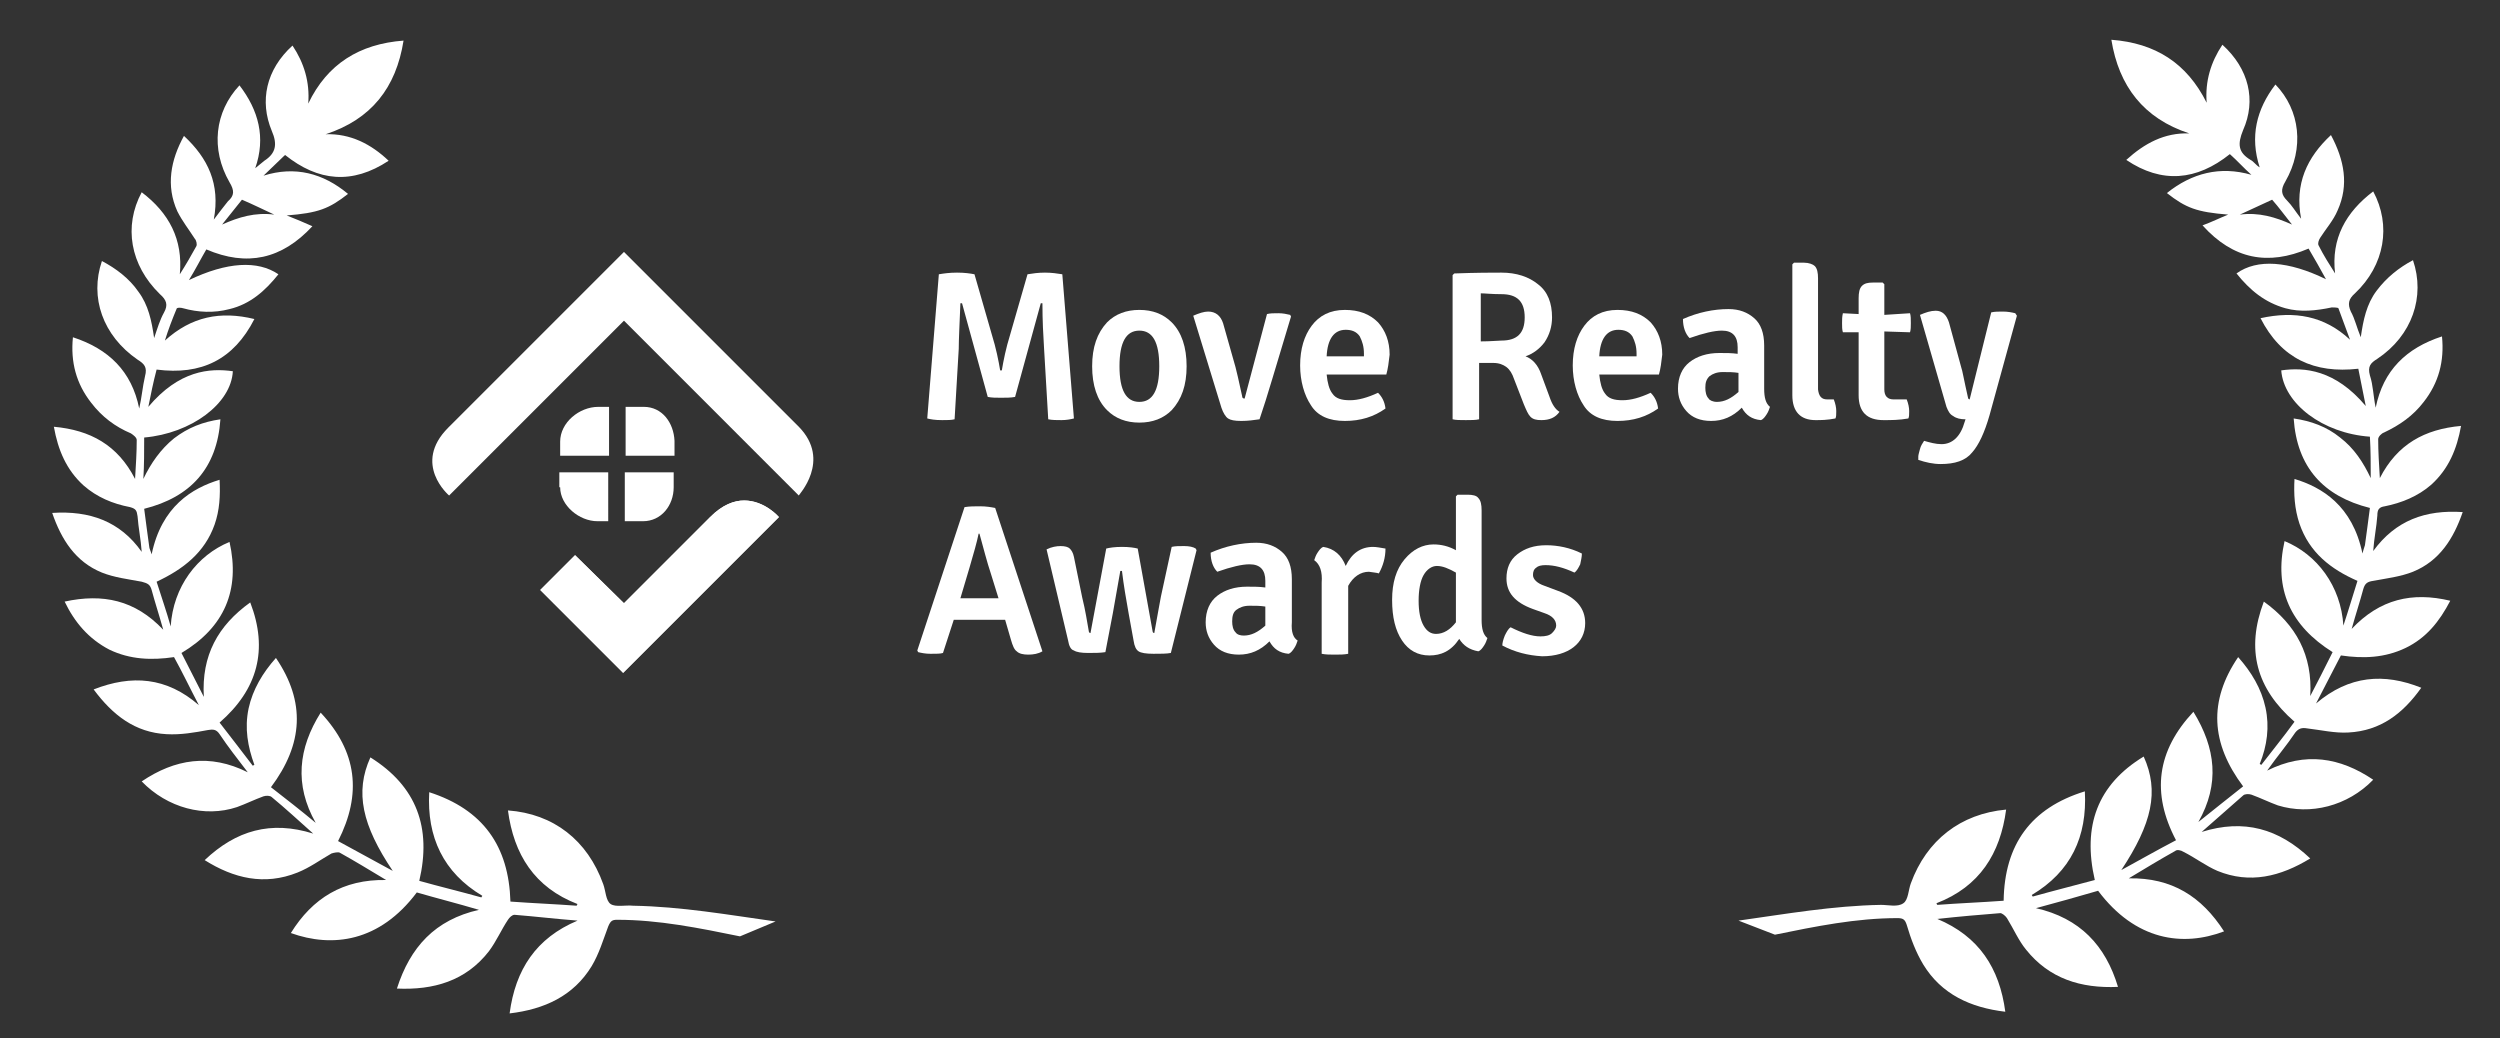 <?xml version="1.0" encoding="utf-8"?>
<!-- Generator: Adobe Illustrator 20.0.0, SVG Export Plug-In . SVG Version: 6.00 Build 0)  -->
<svg version="1.1" id="Слой_1" xmlns="http://www.w3.org/2000/svg" xmlns:xlink="http://www.w3.org/1999/xlink" x="0px" y="0px"
	 viewBox="0 0 301.7 125.3" style="enable-background:new 0 0 301.7 125.3;" xml:space="preserve">
<rect x="0" y="0" width="301.7" height="125.3" fill="#333333" stroke="none"/>
<style type="text/css">
	.st0{fill:#FFFFFF;}
</style>
<g>
	<path class="st0" d="M111.9,50.5l1.4-17.4c0.6-0.1,1.3-0.2,2.2-0.2c0.9,0,1.6,0.1,2.1,0.2l2.1,7.3c0.5,1.6,0.8,3.1,1,4.3h0.2
		c0.2-1.2,0.5-2.7,1-4.3l2.1-7.3c0.6-0.1,1.3-0.2,2.1-0.2c0.8,0,1.5,0.1,2.1,0.2l1.4,17.4c-0.4,0.1-0.9,0.2-1.5,0.2
		c-0.6,0-1.1,0-1.6-0.1l-0.5-8.5c-0.1-1.6-0.2-3.4-0.2-5.5h-0.2l-3.1,11.3c-0.5,0.1-1.1,0.1-1.7,0.1c-0.6,0-1.1,0-1.6-0.1l-3.1-11.3
		h-0.2c-0.1,2.5-0.2,4.4-0.2,5.5l-0.5,8.5c-0.4,0.1-0.9,0.1-1.5,0.1C112.8,50.7,112.3,50.6,111.9,50.5"/>
	<path class="st0" d="M137.5,39.9c-1.6,0-2.4,1.4-2.4,4.3s0.8,4.3,2.4,4.3c1.6,0,2.4-1.4,2.4-4.3S139.1,39.9,137.5,39.9 M143.2,44.2
		c0,2.3-0.6,4-1.8,5.3c-1,1-2.3,1.5-3.9,1.5c-1.6,0-2.9-0.5-3.9-1.5c-1.2-1.2-1.8-3-1.8-5.3c0-2.3,0.6-4,1.8-5.3
		c1-1,2.3-1.5,3.9-1.5c1.6,0,2.9,0.5,3.9,1.5C142.6,40.1,143.2,41.9,143.2,44.2"/>
	<path class="st0" d="M150.2,48.1l2.7-10.2c0.4-0.1,0.8-0.1,1.4-0.1c0.5,0,1,0.1,1.4,0.2l0.1,0.2c-1.7,5.6-2.9,9.8-3.8,12.4
		c-0.7,0.1-1.4,0.2-2.2,0.2c-0.8,0-1.3-0.1-1.6-0.3c-0.3-0.2-0.6-0.7-0.8-1.3L144,38.1c0.7-0.3,1.3-0.5,1.8-0.5
		c0.9,0,1.5,0.5,1.8,1.4l1.5,5.3c0.1,0.4,0.4,1.6,0.8,3.5C149.9,48,150,48.1,150.2,48.1"/>
	<path class="st0" d="M162.4,39.8c-1.4,0-2.2,1.1-2.3,3.2h4.5v-0.3c0-0.9-0.2-1.5-0.5-2.1C163.7,40,163.1,39.8,162.4,39.8
		 M167.3,45.2h-7.2c0.1,1,0.3,1.8,0.7,2.3c0.4,0.6,1.1,0.8,2.1,0.8c1,0,2.1-0.3,3.4-0.9c0.5,0.5,0.8,1.1,0.9,1.9
		c-1.4,1-3,1.5-4.9,1.5s-3.3-0.6-4.1-1.9c-0.8-1.2-1.3-2.9-1.3-4.8c0-2,0.5-3.6,1.4-4.8c0.9-1.2,2.2-1.9,4-1.9c1.7,0,3,0.5,4,1.5
		c0.9,1,1.4,2.3,1.4,3.9C167.6,43.7,167.5,44.5,167.3,45.2"/>
	<path class="st0" d="M178.7,35.4v5.8c1.2,0,2.1-0.1,2.5-0.1c1.9,0,2.8-0.9,2.8-2.8c0-1.9-0.9-2.8-2.8-2.8
		C180,35.5,179.2,35.4,178.7,35.4 M187.3,38.3c0,1.1-0.3,2.1-0.9,3c-0.6,0.8-1.4,1.4-2.3,1.7c0.8,0.3,1.5,1,1.9,2.2l1,2.7
		c0.3,0.9,0.7,1.5,1.2,1.8c-0.5,0.7-1.2,1-2.2,1c-0.6,0-1-0.1-1.3-0.4c-0.3-0.3-0.5-0.8-0.8-1.5l-1.2-3.1c-0.2-0.6-0.5-1.1-0.9-1.4
		c-0.4-0.3-0.9-0.5-1.6-0.5h-1.7v6.8c-0.4,0.1-1,0.1-1.6,0.1c-0.7,0-1.2,0-1.6-0.1V33.2l0.2-0.2c2.7-0.1,4.6-0.1,5.7-0.1
		c1.8,0,3.3,0.5,4.4,1.4C186.8,35.2,187.3,36.6,187.3,38.3"/>
	<path class="st0" d="M195.3,39.8c-1.4,0-2.2,1.1-2.3,3.2h4.5v-0.3c0-0.9-0.2-1.5-0.5-2.1C196.6,40,196,39.8,195.3,39.8 M200.2,45.2
		H193c0.1,1,0.3,1.8,0.7,2.3c0.4,0.6,1.1,0.8,2.1,0.8c1,0,2.1-0.3,3.4-0.9c0.5,0.5,0.8,1.1,0.9,1.9c-1.4,1-3,1.5-4.9,1.5
		c-1.9,0-3.3-0.6-4.1-1.9c-0.8-1.2-1.3-2.9-1.3-4.8c0-2,0.5-3.6,1.4-4.8c0.9-1.2,2.2-1.9,4-1.9c1.7,0,3,0.5,4,1.5
		c0.9,1,1.4,2.3,1.4,3.9C200.5,43.7,200.4,44.5,200.2,45.2"/>
	<path class="st0" d="M207.2,48.5c0.9,0,1.7-0.4,2.6-1.2V45c-0.6-0.1-1.2-0.1-1.9-0.1c-0.7,0-1.2,0.2-1.6,0.5
		c-0.4,0.4-0.5,0.8-0.5,1.4c0,0.5,0.1,1,0.4,1.3C206.3,48.3,206.7,48.5,207.2,48.5 M213.6,49.1c-0.1,0.3-0.2,0.6-0.4,0.9
		c-0.2,0.3-0.4,0.6-0.7,0.7c-1.1-0.1-1.8-0.6-2.3-1.5c-1.1,1.1-2.3,1.6-3.7,1.6c-1.3,0-2.3-0.4-3-1.2c-0.7-0.8-1-1.7-1-2.7
		c0-1.4,0.5-2.5,1.4-3.2c0.9-0.7,2.1-1.1,3.6-1.1c0.8,0,1.5,0,2.2,0.1v-0.8c0-1.3-0.6-2-1.9-2c-0.9,0-2.2,0.3-3.9,0.9
		c-0.5-0.5-0.8-1.3-0.8-2.3c1.8-0.8,3.7-1.2,5.5-1.2c1.3,0,2.3,0.4,3.1,1.1c0.8,0.7,1.2,1.8,1.2,3.3v5.2
		C212.9,48,213.1,48.7,213.6,49.1"/>
	<path class="st0" d="M220.5,48.2h0.8c0.2,0.5,0.3,1,0.3,1.4c0,0.4,0,0.7-0.1,0.9c-1,0.2-1.8,0.2-2.4,0.2c-1.8,0-2.8-1-2.8-3V31.9
		l0.2-0.2h1.2c0.6,0,1.1,0.2,1.3,0.4c0.3,0.3,0.4,0.8,0.4,1.5V47C219.5,47.8,219.8,48.2,220.5,48.2"/>
	<path class="st0" d="M230.5,37.8c0.1,0.3,0.1,0.7,0.1,1.2c0,0.4,0,0.8-0.1,1.1l-3.1-0.1v7c0,0.8,0.4,1.2,1.1,1.2h1.6
		c0.2,0.5,0.3,1,0.3,1.4c0,0.4,0,0.7-0.1,0.9c-1.1,0.2-2.1,0.2-3,0.2c-2,0-3-1-3-3v-7.6l-1.9,0c-0.1-0.3-0.1-0.7-0.1-1.1
		c0-0.4,0-0.8,0.1-1.2l1.9,0.1v-1.9c0-0.7,0.1-1.2,0.4-1.5c0.3-0.3,0.7-0.4,1.3-0.4h1.2l0.2,0.2v3.7L230.5,37.8z"/>
	<path class="st0" d="M243.4,38.1l-3.3,12c-0.6,2.1-1.3,3.6-2.1,4.5c-0.8,1-2.1,1.4-3.8,1.4c-0.9,0-1.8-0.2-2.7-0.5v-0.4
		c0-0.2,0.1-0.5,0.2-0.9c0.1-0.4,0.3-0.7,0.5-1c0.7,0.2,1.4,0.4,2.1,0.4c1.3,0,2.3-0.9,2.8-2.7l0.1-0.3c-0.6,0-1.1-0.1-1.5-0.4
		c-0.4-0.2-0.6-0.6-0.8-1.1l-3.2-11.1c0.7-0.3,1.3-0.5,1.9-0.5c0.8,0,1.3,0.5,1.6,1.4l1.5,5.5c0.1,0.2,0.3,1.4,0.8,3.6
		c0,0.1,0.1,0.2,0.2,0.2l2.6-10.5c0.4-0.1,0.9-0.1,1.4-0.1c0.6,0,1.1,0.1,1.5,0.2L243.4,38.1z"/>
	<path class="st0" d="M115.9,72.2l1.2,0h2.3c0.1,0,0.2,0,0.5,0c0.3,0,0.5,0,0.6,0l-0.9-2.9c-0.5-1.5-0.9-3.1-1.4-4.9h-0.1
		c-0.2,1-0.6,2.4-1.1,4.1L115.9,72.2z M121.3,74.8l-1.3,0h-3.6l-1.3,0l-1.3,4c-0.3,0.1-0.8,0.1-1.5,0.1c-0.6,0-1.1-0.1-1.5-0.2
		l-0.1-0.2l5.7-17.3c0.6-0.1,1.2-0.1,1.9-0.1c0.7,0,1.3,0.1,1.8,0.2l5.7,17.3c-0.5,0.3-1.1,0.4-1.7,0.4c-0.6,0-1.1-0.1-1.4-0.4
		c-0.3-0.2-0.5-0.7-0.7-1.4L121.3,74.8z"/>
	<path class="st0" d="M128.9,77.3l-2.6-11c0.6-0.3,1.2-0.4,1.7-0.4c0.5,0,0.9,0.1,1.1,0.3c0.2,0.2,0.4,0.5,0.5,1l1,4.9
		c0.4,1.6,0.6,3,0.8,4.1c0,0.1,0.1,0.2,0.2,0.2l1.9-10.2c0.4-0.1,1-0.2,1.9-0.2s1.5,0.1,1.9,0.2l1.8,10c0,0.1,0.1,0.2,0.2,0.2
		c0.4-2.3,0.7-3.8,0.8-4.4l1.3-6c0.4-0.1,0.9-0.1,1.5-0.1c0.6,0,1.1,0.1,1.4,0.3l0.1,0.2l-3.1,12.4c-0.5,0.1-1.2,0.1-2.1,0.1
		c-0.9,0-1.5-0.1-1.8-0.3c-0.3-0.2-0.5-0.6-0.6-1.3l-0.6-3.3c-0.3-1.7-0.6-3.4-0.8-5.1h-0.2c-0.2,1.1-0.5,2.8-0.9,5.1l-0.9,4.7
		c-0.6,0.1-1.3,0.1-2.1,0.1s-1.4-0.1-1.7-0.3C129.2,78.4,129,77.9,128.9,77.3"/>
	<path class="st0" d="M150.1,76.7c0.9,0,1.7-0.4,2.6-1.2v-2.3c-0.6-0.1-1.2-0.1-1.9-0.1c-0.7,0-1.2,0.2-1.6,0.5s-0.5,0.8-0.5,1.4
		c0,0.5,0.1,1,0.4,1.3C149.3,76.6,149.7,76.7,150.1,76.7 M156.6,77.3c-0.1,0.3-0.2,0.6-0.4,0.9c-0.2,0.3-0.4,0.6-0.7,0.7
		c-1.1-0.1-1.8-0.6-2.3-1.5c-1.1,1.1-2.3,1.6-3.7,1.6c-1.3,0-2.3-0.4-3-1.2c-0.7-0.8-1-1.7-1-2.7c0-1.4,0.5-2.5,1.4-3.2
		c0.9-0.7,2.1-1.1,3.6-1.1c0.8,0,1.5,0,2.2,0.1v-0.8c0-1.3-0.6-2-1.9-2c-0.9,0-2.2,0.3-3.9,0.9c-0.5-0.5-0.8-1.3-0.8-2.3
		c1.8-0.8,3.7-1.2,5.5-1.2c1.3,0,2.3,0.4,3.1,1.1c0.8,0.7,1.2,1.8,1.2,3.3v5.2C155.8,76.3,156.1,77,156.6,77.3"/>
	<path class="st0" d="M158.6,67.6c0.1-0.3,0.2-0.6,0.4-0.9c0.2-0.3,0.4-0.6,0.7-0.7c1.3,0.2,2.2,1,2.7,2.3c0.7-1.5,1.8-2.3,3.3-2.3
		c0.4,0,0.9,0.1,1.5,0.2c0,1.1-0.3,2.1-0.8,3c-0.3-0.1-0.6-0.1-1.2-0.2c-1,0-1.9,0.6-2.5,1.7v8.2c-0.5,0.1-1,0.1-1.6,0.1
		c-0.6,0-1.1,0-1.6-0.1v-8.6C159.6,69,159.3,68.1,158.6,67.6"/>
	<path class="st0" d="M173.3,76.5c0.9,0,1.7-0.5,2.4-1.4v-6c-0.9-0.5-1.6-0.8-2.3-0.8c-0.6,0-1.2,0.4-1.6,1.1
		c-0.4,0.7-0.6,1.8-0.6,3.1c0,1.3,0.2,2.3,0.6,3C172.2,76.2,172.7,76.5,173.3,76.5 M172.5,79.1c-1.4,0-2.5-0.6-3.3-1.8
		c-0.8-1.2-1.2-2.8-1.2-4.9c0-2.1,0.5-3.7,1.5-4.9c1-1.2,2.2-1.8,3.5-1.8c0.9,0,1.8,0.2,2.7,0.7v-6.5l0.2-0.2h1.2
		c0.6,0,1.1,0.1,1.3,0.4c0.3,0.3,0.4,0.8,0.4,1.5v13.2c0,1.1,0.2,1.8,0.7,2.2c-0.1,0.3-0.2,0.6-0.4,0.9c-0.2,0.3-0.4,0.6-0.7,0.7
		c-1.1-0.2-1.8-0.7-2.3-1.5C175.1,78.6,173.9,79.1,172.5,79.1"/>
	<path class="st0" d="M181.3,77.9c0-0.3,0.1-0.7,0.3-1.2c0.2-0.4,0.4-0.8,0.7-1c1.4,0.7,2.6,1.1,3.6,1.1c0.6,0,1.1-0.1,1.4-0.4
		s0.5-0.6,0.5-0.9c0-0.7-0.5-1.2-1.4-1.5l-1.4-0.5c-2.2-0.8-3.2-2-3.2-3.7c0-1.2,0.4-2.2,1.3-2.9c0.9-0.7,2-1.1,3.5-1.1
		c1.4,0,2.9,0.3,4.3,1c0,0.4-0.1,0.8-0.2,1.3c-0.2,0.4-0.4,0.8-0.7,1c-1.3-0.6-2.4-0.9-3.5-0.9c-0.5,0-0.9,0.1-1.1,0.3
		c-0.3,0.2-0.4,0.5-0.4,0.9c0,0.5,0.5,1,1.4,1.3l1.6,0.6c2.2,0.8,3.3,2.1,3.3,3.9c0,1.2-0.5,2.2-1.4,2.9s-2.2,1.1-3.8,1.1
		C184.4,79.1,182.8,78.7,181.3,77.9"/>
	<path class="st0" d="M96.4,51.5c-4.1-4.1-21.1-21.1-21.1-21.1S58.5,47.2,54.1,51.6c-4.4,4.4,0.1,8.2,0.1,8.2l21.1-21.1l21.1,21.1
		C96.3,59.8,100.4,55.6,96.4,51.5"/>
	<path class="st0" d="M67.6,53.3V55h5.9v-5.9h-1.3C69.9,49.1,67.6,51,67.6,53.3"/>
	<path class="st0" d="M77.7,49.1h-2.2V55h5.9v-1.8C81.3,51,79.9,49.1,77.7,49.1"/>
	<path class="st0" d="M67.6,58.8c0,2.2,2.3,4.1,4.5,4.1h1.3V57h-5.9V58.8z"/>
	<path class="st0" d="M75.4,62.9h2.2c2.2,0,3.7-1.9,3.7-4.1V57h-5.9V62.9z"/>
	<path class="st0" d="M85.7,62.4c-4.5,4.5-10.4,10.4-10.4,10.4L69.4,67l-4.2,4.2l10,10l4.2-4.2L94,62.4c0,0-1.7-2-4.2-2
		C88.6,60.4,87.2,60.9,85.7,62.4"/>
	<path class="st0" d="M85.7,62.4c-4.5,4.5-10.4,10.4-10.4,10.4L69.4,67l-4.2,4.2l10,10l4.2-4.2L94,62.4c0,0-1.7-2-4.2-2
		C88.6,60.4,87.2,60.9,85.7,62.4"/>
</g>
<g>
	<path class="st0" d="M209.8,111.1c5.7-0.8,11.4-1.8,17.2-1.9c0.9,0,2,0.3,2.7-0.2c0.6-0.4,0.6-1.6,0.9-2.4c1.9-5.2,6-8.4,11.5-8.9
		c-0.7,5.3-3.2,9.3-8.4,11.3c0,0.1,0.1,0.2,0.1,0.2c2.6-0.2,5.3-0.3,8-0.5c0.1-6.8,3.3-11.2,9.8-13.2c0.3,5.5-1.7,9.7-6.4,12.5
		c0,0.1,0.1,0.1,0.1,0.2c2.5-0.7,4.9-1.3,7.5-2c-1.5-6.5,0.3-11.5,5.9-14.9c1.9,4.2,1,8.1-2.7,13.7c2.2-1.2,4.3-2.4,6.6-3.6
		c-3-5.7-2.3-10.8,2.1-15.5c2.7,4.4,3.2,8.7,0.6,13.3c1.9-1.5,3.6-2.9,5.4-4.3c-3.9-5.2-4.2-10.3-0.6-15.6c1.6,1.8,2.8,3.8,3.3,6.1
		c0.5,2.3,0.2,4.6-0.7,6.8c0.1,0,0.1,0.1,0.2,0.1c1.3-1.7,2.7-3.4,4-5.2c-4.6-4-5.9-8.7-3.7-14.5c3.9,2.8,5.9,6.5,5.6,11.4
		c0.9-1.7,1.8-3.5,2.7-5.3c-5.1-3.2-7.1-7.6-5.8-13.4c3.9,1.6,6.8,5.4,7.1,10.2c0.6-1.8,1.1-3.5,1.7-5.4c-3.2-1.4-5.8-3.4-7-6.9
		c-0.6-1.8-0.7-3.6-0.6-5.4c3.3,1,7,3.2,8.2,9c0.1-0.4,0.2-0.7,0.3-1c0.2-1.5,0.4-2.9,0.6-4.5c-5.6-1.4-8.8-4.9-9.2-10.8
		c2.1,0.3,4,1,5.6,2.3c1.7,1.3,2.8,3,3.7,4.9c0-1.7,0-3.3-0.1-5c-5.7-0.4-10.4-4-10.7-8c2.8-0.4,6.5-0.1,10.2,4.3
		c-0.3-1.5-0.6-3-0.9-4.5c-5.3,0.6-9.3-1.2-11.8-6.1c4.1-0.9,7.7-0.3,10.8,2.6c-0.5-1.3-0.9-2.5-1.4-3.8c-0.1-0.1-0.6-0.1-0.8-0.1
		c-1.9,0.4-3.8,0.6-5.6,0.1c-2.5-0.7-4.3-2.2-5.9-4.2c2.5-1.8,6.3-1.5,10.8,0.7c-0.7-1.3-1.4-2.5-2.1-3.7c-4.9,2.1-9.1,1.3-12.8-2.8
		c1.1-0.4,2.1-0.9,3.1-1.3c-3.8-0.3-5.1-0.8-7.4-2.6c3-2.4,6.4-3.3,10.2-2.2c-0.9-0.8-1.7-1.7-2.6-2.5c-4,3.2-8.2,3.6-12.5,0.7
		c2.2-2,4.6-3.3,7.6-3.2c-5.5-1.8-8.5-5.7-9.4-11.3c5.3,0.4,9.1,2.8,11.5,7.6c-0.2-2.6,0.5-4.9,1.9-7c3.2,2.9,4.1,6.7,2.5,10.3
		c-0.7,1.7-0.6,2.7,0.9,3.6c0.4,0.2,0.6,0.6,1.1,0.9c-1.2-3.7-0.4-7,1.9-10c3,3.1,3.5,7.7,1.2,11.7c-0.6,1-0.5,1.6,0.2,2.3
		c0.6,0.6,1,1.3,1.7,2.2c-0.8-4.2,0.7-7.4,3.6-10.1c1.6,3,2.2,6,0.8,9.1c-0.5,1.2-1.4,2.2-2.1,3.3c-0.2,0.3-0.3,0.7-0.2,0.9
		c0.6,1.2,1.3,2.3,2,3.4c-0.5-4.2,1.3-7.4,4.6-9.9c2.2,4.1,1.4,8.9-2.2,12.3c-0.8,0.7-0.9,1.3-0.5,2.2c0.5,0.9,0.7,1.9,1.2,3.1
		c0.3-2.1,0.7-4,1.9-5.6c1.2-1.6,2.7-2.8,4.4-3.7c1.5,4.4-0.1,9.1-4.3,11.9c-0.8,0.5-1.2,0.9-0.9,2c0.4,1.2,0.4,2.5,0.7,3.9
		c0.9-4.5,3.7-7.2,8-8.6c0.3,3-0.4,5.6-2.2,7.9c-1.3,1.7-2.9,2.8-4.8,3.7c-0.3,0.1-0.7,0.5-0.7,0.8c0,1.5,0.1,3,0.2,4.7
		c2.1-4.1,5.4-5.9,9.8-6.3c-0.5,2.8-1.5,5.2-3.6,7.1c-1.6,1.4-3.6,2.2-5.6,2.6c-0.7,0.1-0.9,0.4-0.9,1.1c-0.1,1.4-0.4,2.8-0.5,4.3
		c2.7-3.7,6.3-5,10.8-4.7c-1.1,3.2-2.8,5.9-6,7.2c-1.5,0.6-3.2,0.8-4.8,1.1c-0.7,0.1-1,0.3-1.2,1c-0.4,1.5-0.9,3-1.4,4.8
		c3.4-3.6,7.3-4.5,11.9-3.4c-1.3,2.5-2.9,4.5-5.4,5.7s-5.1,1.3-7.8,0.9c-1,1.9-1.9,3.7-3,5.8c4-3.4,8.2-3.7,12.7-1.9
		c-2.2,3.1-4.9,5.2-8.8,5.4c-1.6,0.1-3.3-0.3-5-0.5c-0.6-0.1-1,0-1.4,0.5c-1,1.5-2.2,2.9-3.4,4.6c4.6-2.3,8.8-1.6,12.8,1.1
		c-3.1,3.2-7.6,4.3-11.5,3.1c-1.1-0.4-2.1-0.9-3.2-1.3c-0.3-0.1-0.8-0.1-1,0.1c-1.6,1.4-3.2,2.8-5,4.4c5.1-1.6,9.3-0.4,13.1,3.2
		c-3.6,2.2-7.3,3.1-11.2,1.5c-1.4-0.6-2.7-1.6-4.1-2.3c-0.3-0.2-0.8-0.3-1-0.1c-1.8,1-3.6,2.1-5.6,3.3c5.2-0.1,8.8,2.2,11.5,6.4
		c-5,1.9-10.7,1.1-15.2-4.9c-2.4,0.7-4.9,1.4-7.5,2.1c5.3,1.2,8.4,4.5,9.9,9.5c-4.5,0.2-8.3-1-11.1-4.5c-0.9-1.1-1.5-2.5-2.3-3.8
		c-0.2-0.3-0.6-0.6-0.8-0.6c-2.5,0.2-4.9,0.4-7.6,0.7c5,2.1,7.5,5.9,8.2,11.2c-4.2-0.5-7.7-2.1-9.9-5.7c-0.9-1.5-1.5-3.1-2-4.8
		c-0.2-0.6-0.4-0.8-1.1-0.8c-5,0-9.9,1-14.8,2 M276.6,27.1c-0.8-1-1.6-2.1-2.4-3c-1.3,0.6-2.6,1.2-3.9,1.8
		C272.6,25.6,274.6,26.2,276.6,27.1z"/>
</g>
<g>
	<path class="st0" d="M89.3,113c-4.9-1-9.8-2-14.8-2c-0.6,0-0.8,0.1-1.1,0.8c-0.6,1.6-1.1,3.3-2,4.8c-2.2,3.6-5.7,5.2-9.9,5.7
		c0.7-5.3,3.2-9.1,8.2-11.2c-2.6-0.2-5.1-0.5-7.6-0.7c-0.3,0-0.6,0.3-0.8,0.6c-0.8,1.2-1.4,2.6-2.3,3.8c-2.8,3.6-6.7,4.7-11.1,4.5
		c1.6-5,4.6-8.3,9.9-9.5c-2.7-0.8-5.1-1.4-7.5-2.1c-4.5,6-10.2,6.7-15.2,4.9c2.6-4.2,6.3-6.5,11.5-6.4c-2-1.2-3.8-2.3-5.6-3.3
		c-0.2-0.1-0.7,0-1,0.1c-1.4,0.8-2.6,1.7-4.1,2.3c-4,1.6-7.7,0.7-11.2-1.5c3.8-3.6,8-4.8,13.1-3.2c-1.8-1.6-3.3-3-5-4.4
		c-0.2-0.2-0.7-0.2-1-0.1c-1.1,0.4-2.1,0.9-3.2,1.3c-3.9,1.3-8.4,0.1-11.5-3.1c4-2.7,8.2-3.4,12.8-1.1c-1.3-1.7-2.4-3.1-3.4-4.6
		c-0.4-0.6-0.8-0.6-1.4-0.5c-1.6,0.3-3.3,0.6-5,0.5c-3.8-0.2-6.5-2.3-8.8-5.4c4.6-1.8,8.8-1.5,12.7,1.9c-1.1-2.1-2-4-3-5.8
		c-2.7,0.4-5.3,0.3-7.8-0.9c-2.5-1.3-4.2-3.3-5.4-5.8c4.6-1,8.5-0.2,11.9,3.4c-0.5-1.8-1-3.3-1.4-4.8c-0.2-0.7-0.5-0.8-1.2-1
		c-1.6-0.3-3.3-0.5-4.8-1.1c-3.2-1.3-4.9-4-6-7.2c4.5-0.3,8.2,1,10.8,4.7c-0.1-1.5-0.4-2.9-0.5-4.3c-0.1-0.7-0.2-0.9-0.9-1.1
		c-2.1-0.4-4-1.2-5.6-2.6C8,56.7,7,54.3,6.5,51.5c4.4,0.4,7.7,2.2,9.8,6.3c0.1-1.7,0.2-3.2,0.2-4.7c0-0.3-0.4-0.6-0.7-0.8
		c-1.9-0.8-3.5-2-4.8-3.7c-1.8-2.3-2.5-4.9-2.2-7.9c4.3,1.4,7.1,4.1,8,8.6c0.3-1.3,0.4-2.6,0.7-3.9c0.3-1.1-0.1-1.5-0.9-2
		c-4.2-2.9-5.8-7.5-4.3-11.9c1.7,0.9,3.3,2.1,4.4,3.7c1.2,1.6,1.6,3.5,1.9,5.6c0.4-1.2,0.7-2.2,1.2-3.1c0.5-0.9,0.3-1.5-0.5-2.2
		c-3.6-3.5-4.4-8.2-2.2-12.3c3.3,2.5,5,5.7,4.6,9.9c0.7-1.1,1.4-2.3,2-3.4c0.1-0.2,0-0.7-0.2-0.9c-0.7-1.1-1.5-2.1-2.1-3.3
		c-1.4-3.1-0.8-6.2,0.8-9.1c2.9,2.7,4.4,5.8,3.6,10.1c0.7-0.9,1.2-1.6,1.7-2.2c0.8-0.7,0.8-1.3,0.2-2.3c-2.3-4-1.8-8.5,1.2-11.7
		c2.3,3,3.2,6.3,1.9,10c0.4-0.3,0.7-0.6,1.1-0.9c1.4-0.9,1.6-2,0.9-3.6c-1.5-3.6-0.7-7.4,2.5-10.3c1.4,2.1,2.1,4.4,1.9,7
		c2.3-4.8,6.2-7.2,11.5-7.6c-0.9,5.7-3.9,9.5-9.4,11.3c3-0.1,5.5,1.2,7.6,3.2c-4.4,2.9-8.5,2.5-12.5-0.7c-0.9,0.9-1.8,1.7-2.6,2.5
		C35.6,20,39,20.9,42,23.4c-2.3,1.8-3.6,2.3-7.4,2.6c1,0.4,2,0.8,3.1,1.3c-3.7,4-7.9,4.9-12.8,2.8c-0.7,1.2-1.3,2.4-2.1,3.7
		c4.6-2.2,8.3-2.4,10.8-0.7c-1.6,2-3.4,3.6-5.9,4.2c-1.9,0.5-3.8,0.4-5.6-0.1c-0.3-0.1-0.8-0.1-0.8,0.1c-0.5,1.2-1,2.5-1.4,3.8
		c3.2-2.9,6.7-3.6,10.8-2.6c-2.5,4.9-6.4,6.8-11.8,6.1c-0.4,1.5-0.7,3-1,4.5c3.7-4.4,7.4-4.7,10.2-4.3c-0.2,3.9-5,7.5-10.7,8
		c0,1.7,0,3.3-0.1,5c0.9-1.9,2.1-3.6,3.7-4.9c1.7-1.3,3.5-2,5.6-2.3c-0.4,5.9-3.6,9.4-9.2,10.8c0.2,1.6,0.4,3,0.6,4.5
		c0,0.3,0.2,0.6,0.3,1c1.2-5.8,4.9-8,8.2-9c0.1,1.9,0,3.7-0.6,5.4c-1.2,3.4-3.8,5.4-7,6.9c0.6,1.9,1.2,3.6,1.7,5.4
		c0.3-4.8,3.2-8.6,7.1-10.2c1.3,5.8-0.6,10.3-5.8,13.4c0.9,1.8,1.8,3.5,2.7,5.3c-0.3-5,1.7-8.6,5.6-11.4c2.2,5.7,0.9,10.5-3.7,14.5
		c1.4,1.8,2.7,3.5,4,5.2c0.1,0,0.1-0.1,0.2-0.1c-0.8-2.2-1.2-4.4-0.7-6.8c0.5-2.3,1.7-4.3,3.3-6.1c3.6,5.3,3.3,10.4-0.6,15.6
		c1.8,1.4,3.6,2.8,5.4,4.3c-2.6-4.6-2.1-9,0.6-13.3c4.4,4.7,5,9.8,2.1,15.5c2.2,1.2,4.4,2.4,6.6,3.6c-3.7-5.5-4.6-9.5-2.7-13.7
		c5.6,3.5,7.4,8.5,5.9,14.9c2.5,0.7,5,1.3,7.5,2c0-0.1,0.1-0.1,0.1-0.2c-4.7-2.8-6.7-7.1-6.4-12.5c6.5,2.1,9.6,6.5,9.8,13.2
		c2.7,0.2,5.3,0.3,8,0.5c0-0.1,0.1-0.2,0.1-0.2c-5.2-2-7.7-6-8.4-11.3c5.5,0.4,9.6,3.6,11.5,8.9c0.3,0.8,0.3,2,0.9,2.4
		s1.8,0.1,2.7,0.2c5.8,0.1,11.5,1.1,17.2,1.9 M33.1,25.9c-1.3-0.6-2.5-1.2-3.9-1.8c-0.8,1-1.6,2-2.4,3
		C28.8,26.2,30.8,25.6,33.1,25.9z"/>
</g>
</svg>
